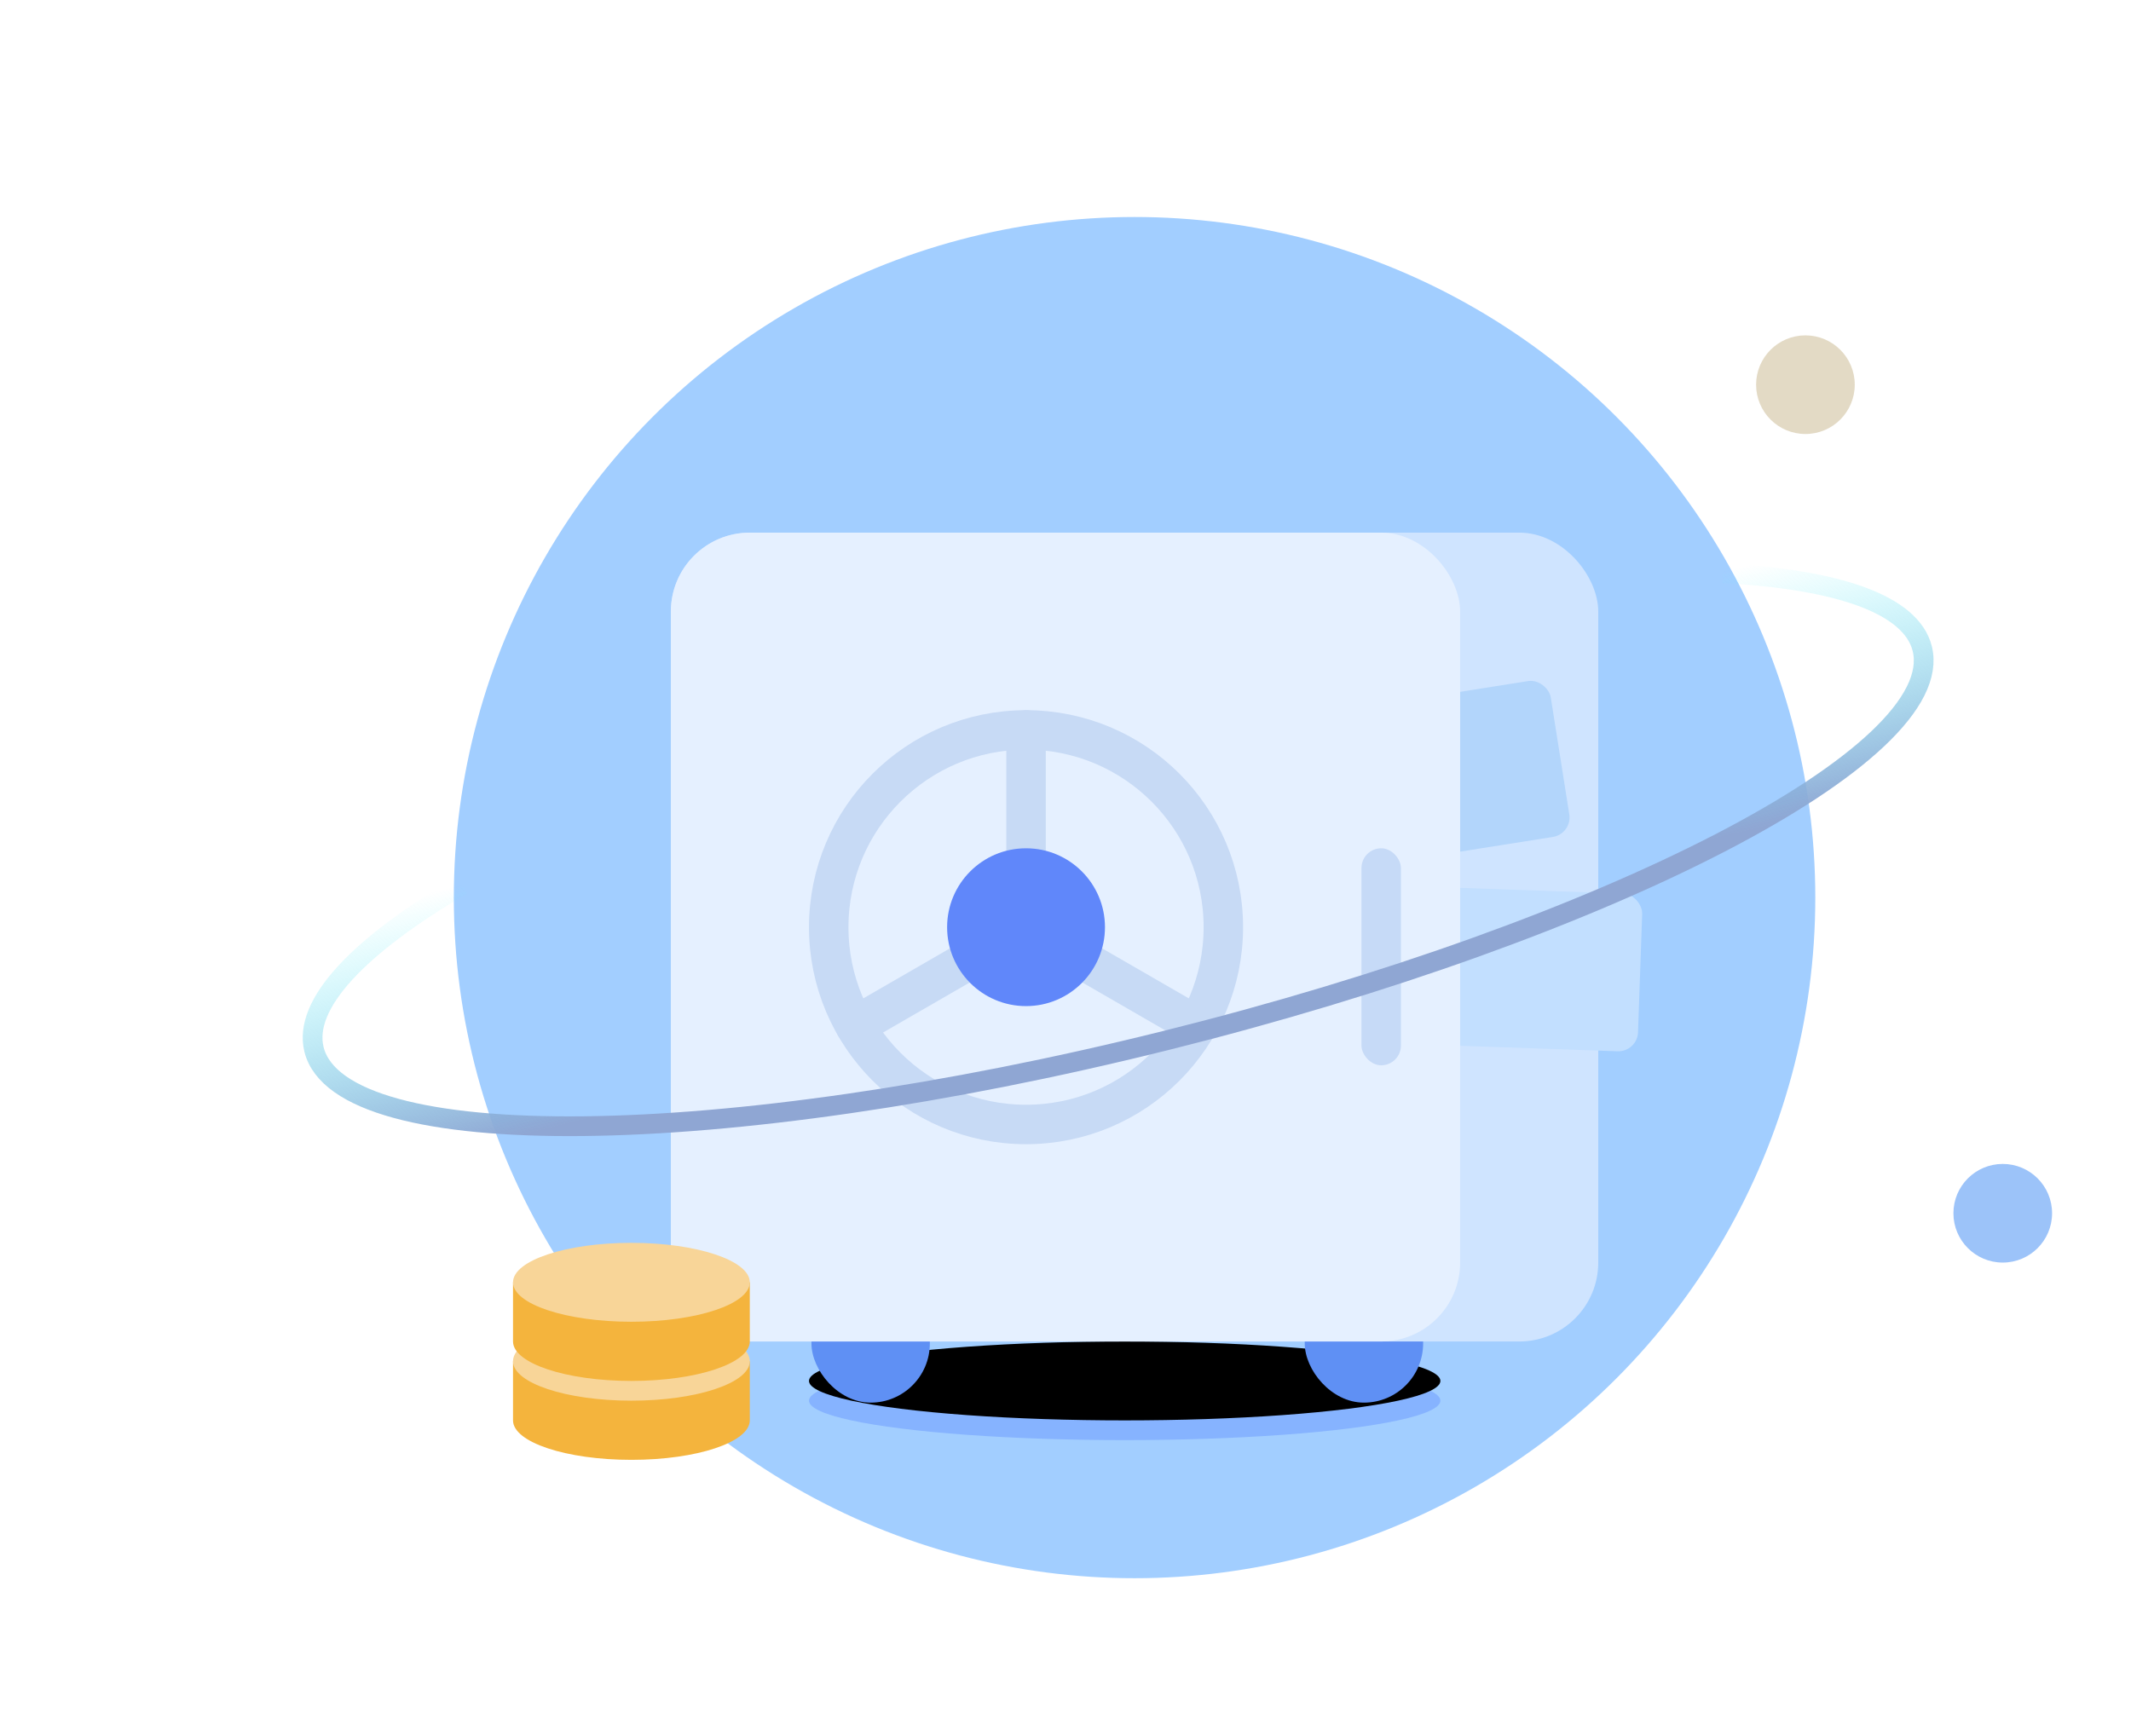 <?xml version="1.0" encoding="UTF-8"?>
<svg width="108px" height="88px" viewBox="0 0 108 88" version="1.1" xmlns="http://www.w3.org/2000/svg" xmlns:xlink="http://www.w3.org/1999/xlink">
    <title>40DD177F-C378-40D0-B7E6-566A331C88E5</title>
    <defs>
        <ellipse id="path-1" cx="23" cy="44" rx="16" ry="2"></ellipse>
        <filter x="-3.1%" y="-25.0%" width="106.2%" height="150.0%" filterUnits="objectBoundingBox" id="filter-2">
            <feGaussianBlur stdDeviation="0.5" in="SourceAlpha" result="shadowBlurInner1"></feGaussianBlur>
            <feOffset dx="0" dy="-1" in="shadowBlurInner1" result="shadowOffsetInner1"></feOffset>
            <feComposite in="shadowOffsetInner1" in2="SourceAlpha" operator="arithmetic" k2="-1" k3="1" result="shadowInnerInner1"></feComposite>
            <feColorMatrix values="0 0 0 0 0   0 0 0 0 0   0 0 0 0 0  0 0 0 0.07 0" type="matrix" in="shadowInnerInner1"></feColorMatrix>
        </filter>
        <linearGradient x1="50%" y1="0%" x2="50%" y2="80.256%" id="linearGradient-3">
            <stop stop-color="#64F8FF" stop-opacity="0" offset="0%"></stop>
            <stop stop-color="#8FA6D3" offset="100%"></stop>
        </linearGradient>
    </defs>
    <g id="入口卡片" stroke="none" stroke-width="1" fill="none" fill-rule="evenodd">
        <g id="卡片项---功能入口卡片" transform="translate(-2741, -847)">
            <g id="功能入口卡片" transform="translate(176, 381)">
                <g id="宣传" transform="translate(2537, 0)">
                    <g id="自定义1" transform="translate(-0, 404)">
                        <g id="功能入口#3" transform="translate(0, 41)">
                            <g id="插画图标-蓝色" transform="translate(28, 21)">
                                <rect id="矩形" fill="#FFFFFF" opacity="0" x="0" y="0" width="108" height="88"></rect>
                                <circle id="背景圆" fill="#A2CEFF" cx="57.5" cy="45.5" r="34.5"></circle>
                                <g id="主题图形" transform="translate(34, 27)">
                                    <g id="椭圆形">
                                        <use fill="#86B3FF" fill-rule="evenodd" xlink:href="#path-1"></use>
                                        <use fill="black" fill-opacity="1" filter="url(#filter-2)" xlink:href="#path-1"></use>
                                    </g>
                                    <rect id="矩形备份-49" fill="#5F90F4" x="7.125" y="36.1" width="6" height="8" rx="3"></rect>
                                    <rect id="矩形备份-50" fill="#5F90F4" x="32.125" y="36.1" width="6" height="8" rx="3"></rect>
                                    <rect id="矩形" fill="#CFE4FF" x="0" y="0" width="47" height="41" rx="4"></rect>
                                    <rect id="矩形备份-47" fill="#B2D5FB" transform="translate(40.125, 12.1) rotate(-9) translate(-40.125, -12.1) " x="35.125" y="8.1" width="10" height="8" rx="1"></rect>
                                    <rect id="矩形备份-48" fill="#C2DFFF" transform="translate(42.625, 22.1) rotate(2) translate(-42.625, -22.1) " x="36.125" y="18.1" width="13" height="8" rx="1"></rect>
                                    <rect id="矩形" fill="#E5F0FF" x="0" y="0" width="40" height="41" rx="4"></rect>
                                    <circle id="椭圆形" stroke="#C7DAF5" stroke-width="2" cx="18" cy="20" r="10"></circle>
                                    <path d="M18,9 C18.552,9 19,9.448 19,10 L19,19 C19,19.183 18.951,19.355 18.865,19.502 C19.035,19.499 19.208,19.543 19.366,19.634 L27.16,24.134 C27.639,24.41 27.802,25.022 27.526,25.5 C27.25,25.978 26.639,26.142 26.16,25.866 L18.366,21.366 C18.207,21.274 18.083,21.146 17.999,20.998 C17.917,21.146 17.793,21.274 17.634,21.366 L9.84,25.866 C9.361,26.142 8.75,25.978 8.474,25.5 C8.198,25.022 8.361,24.41 8.84,24.134 L16.634,19.634 C16.792,19.543 16.965,19.499 17.136,19.5 C17.049,19.355 17,19.183 17,19 L17,10 C17,9.448 17.448,9 18,9 Z" id="形状结合" fill="#C7DAF5"></path>
                                    <rect id="矩形" fill="#C6DAF7" x="35" y="16" width="2" height="11" rx="1"></rect>
                                </g>
                                <circle id="椭圆形备份-3" fill="#6087FA" cx="52" cy="47" r="4"></circle>
                                <circle id="椭圆形备份-4" fill="#E3DAC5" cx="91.5" cy="19.5" r="2.5"></circle>
                                <circle id="椭圆形备份-5" fill="#9CC3F9" cx="101.5" cy="61.5" r="2.5"></circle>
                                <path d="M24.423,36.707 C18.603,38.423 15.118,40.607 15.118,42.985 C15.118,48.507 33.922,52.985 57.118,52.985 C80.314,52.985 99.118,48.507 99.118,42.985 C99.118,40.665 95.8,38.53 90.233,36.833" id="路径" stroke="url(#linearGradient-3)" transform="translate(57.118, 44.846) rotate(-14) translate(-57.118, -44.846) "></path>
                                <g id="金币备份" transform="translate(26, 67)">
                                    <path d="M0,2 L12,2 L12,5 C12,6.105 9.314,7 6,7 C2.686,7 0,6.105 0,5 L0,5 L0,2 Z" id="形状结合" fill="#F4B43D"></path>
                                    <ellipse id="椭圆形" fill="#F8D598" cx="6" cy="2" rx="6" ry="2"></ellipse>
                                </g>
                                <g id="金币" transform="translate(26, 63)">
                                    <path d="M0,2 L12,2 L12,5 C12,6.105 9.314,7 6,7 C2.686,7 0,6.105 0,5 L0,5 L0,2 Z" id="形状结合" fill="#F4B43D"></path>
                                    <ellipse id="椭圆形" fill="#F8D598" cx="6" cy="2" rx="6" ry="2"></ellipse>
                                </g>
                            </g>
                        </g>
                    </g>
                </g>
            </g>
        </g>
    </g>
</svg>
